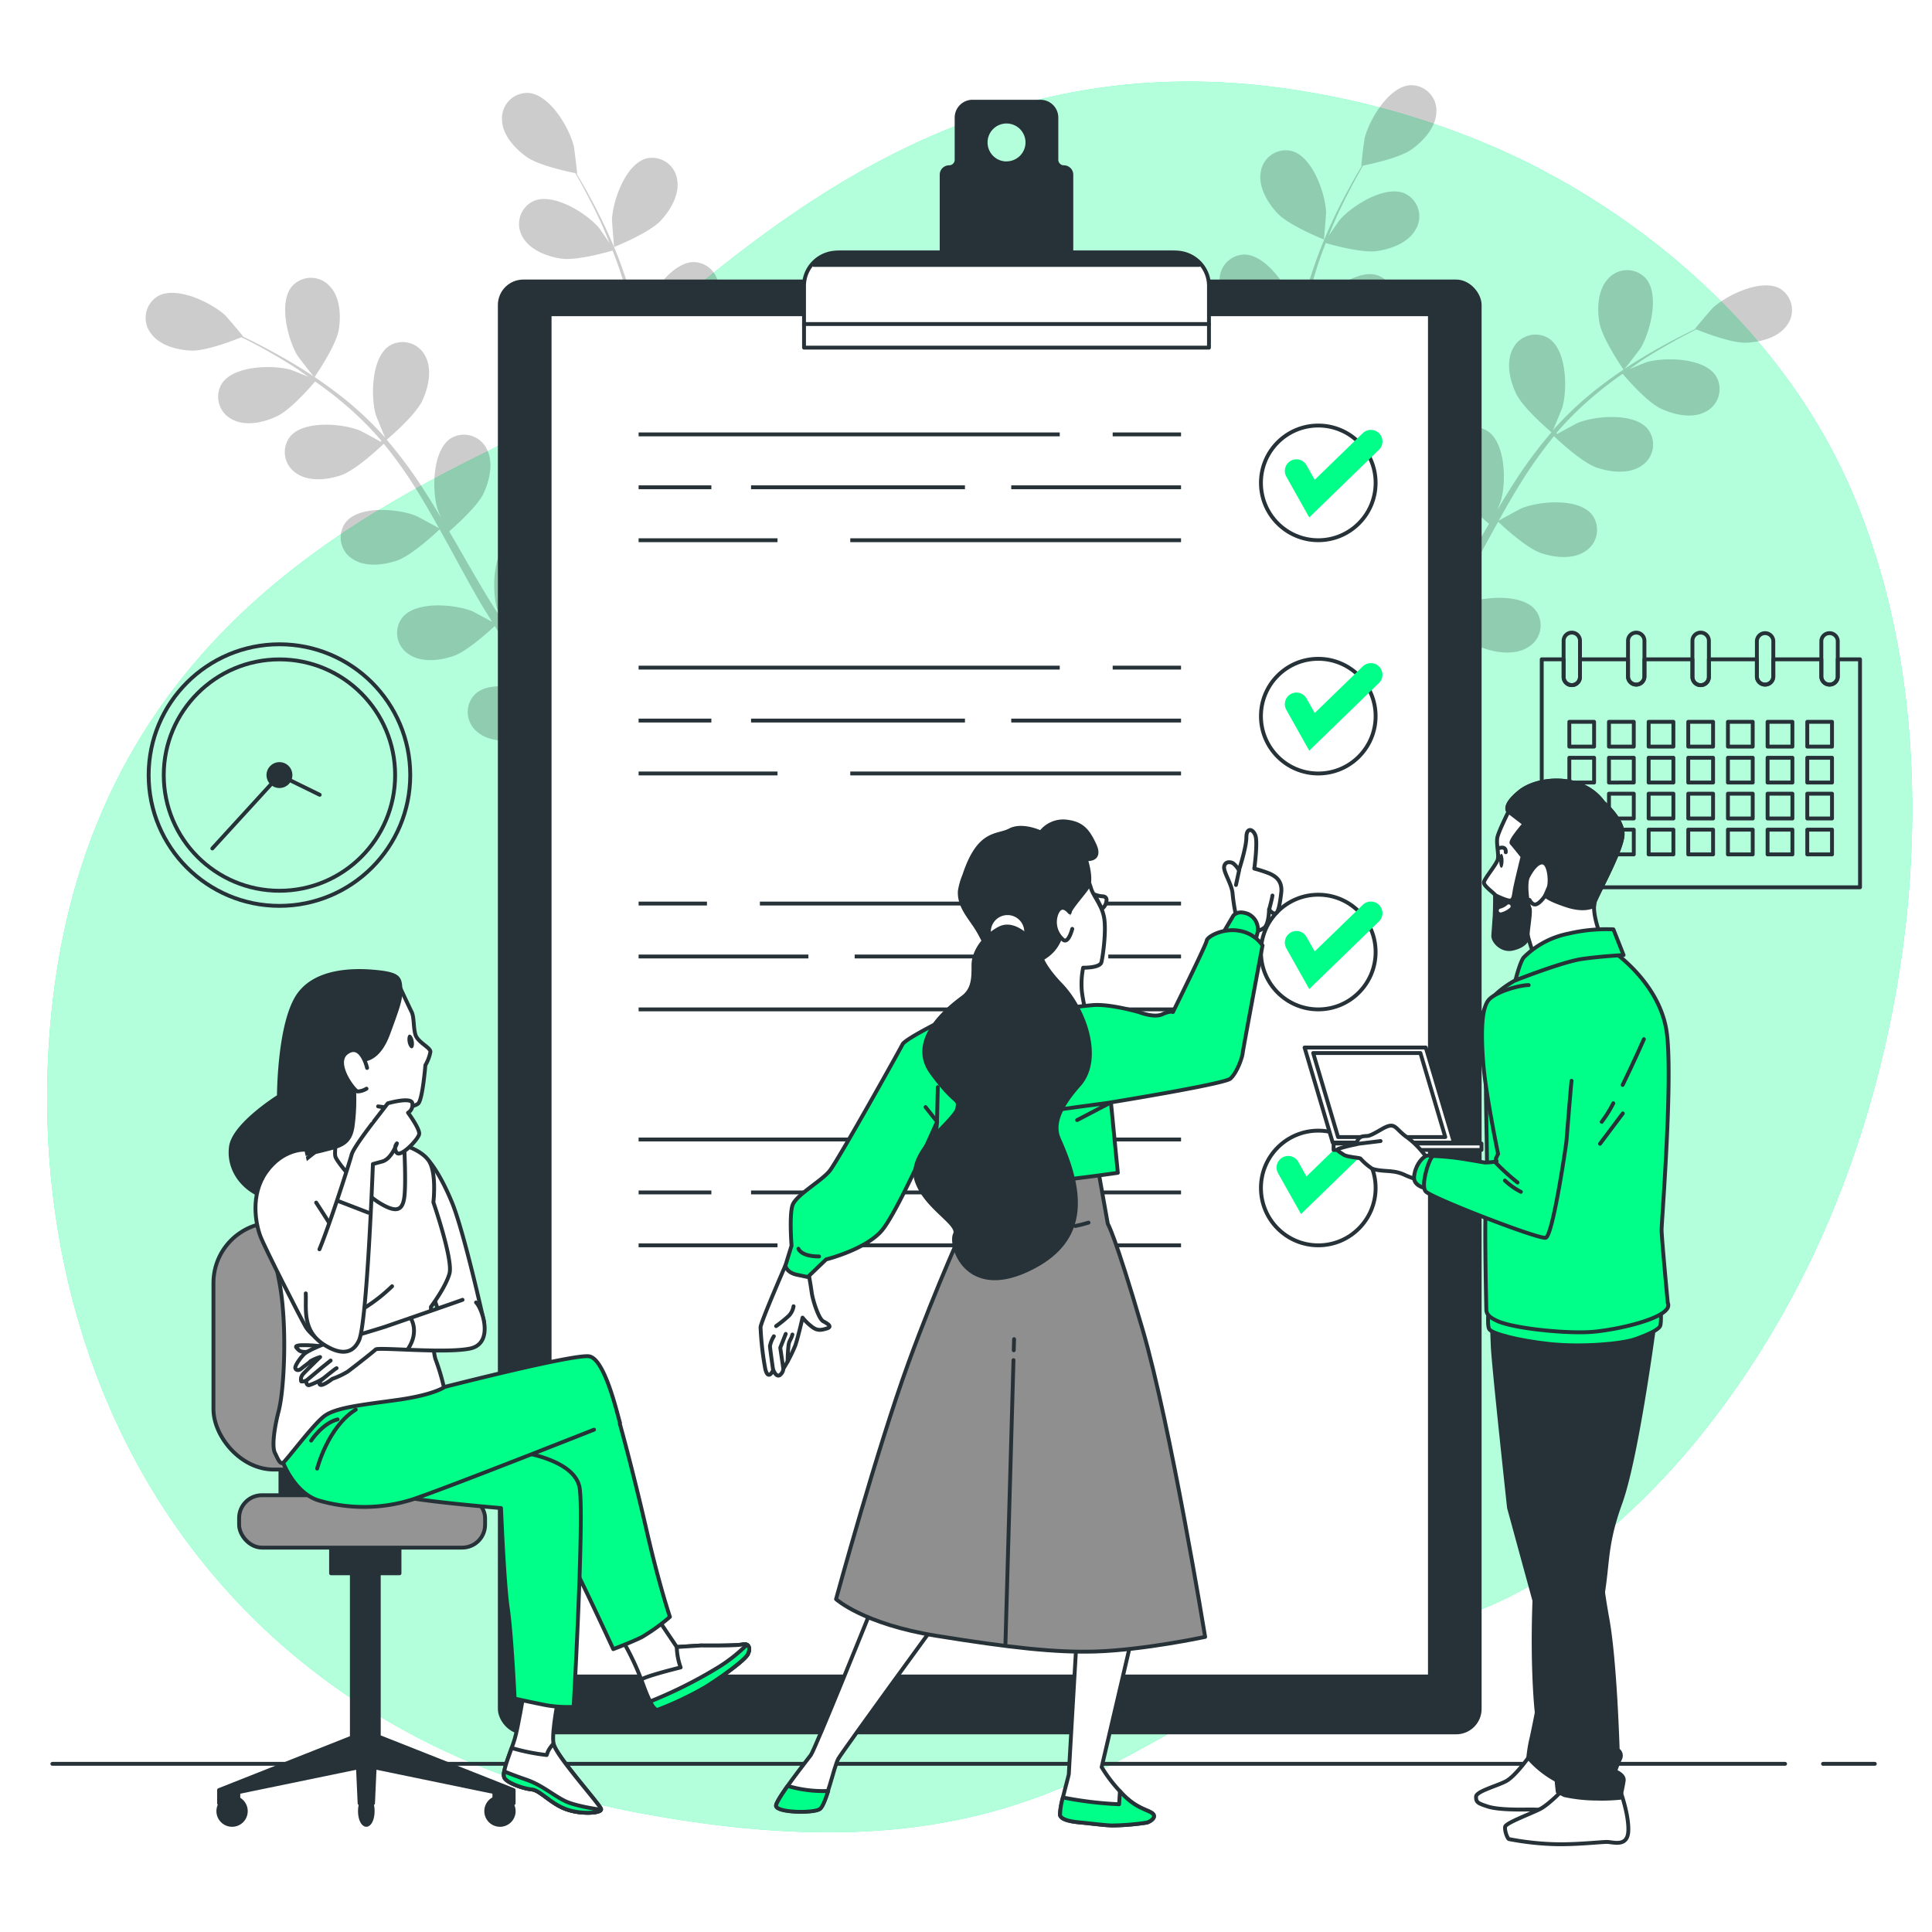 <svg class="animated" id="freepik_stories-team-checklist" xmlns="http://www.w3.org/2000/svg" viewBox="0 0 500 500" version="1.1" xmlns:xlink="http://www.w3.org/1999/xlink" xmlns:svgjs="http://svgjs.com/svgjs"><style>svg#freepik_stories-team-checklist:not(.animated) .animable {opacity: 0;}svg#freepik_stories-team-checklist.animated #freepik--Calendar--inject-21 {animation: 3s Infinite  linear heartbeat;animation-delay: 0s;}svg#freepik_stories-team-checklist.animated #freepik--Clock--inject-21 {animation: 1.5s Infinite  linear heartbeat;animation-delay: 0s;}svg#freepik_stories-team-checklist.animated #freepik--Clipboard--inject-21 {animation: 1.5s Infinite  linear floating;animation-delay: 0s;}            @keyframes heartbeat {                0% {                    transform: scale(1);                }                10% {                    transform: scale(1.1);                }                30% {                    transform: scale(1);                }                40% {                    transform: scale(1);                }                50% {                    transform: scale(1.1);                }                60% {                    transform: scale(1);                }                100% {                    transform: scale(1);                }            }                    @keyframes floating {                0% {                    opacity: 1;                    transform: translateY(0px);                }                50% {                    transform: translateY(-10px);                }                100% {                    opacity: 1;                    transform: translateY(0px);                }            }        </style><g id="freepik--background-simple--inject-21" class="animable" style="transform-origin: 253.547px 247.656px;"><path d="M467.39,328.68c-20.65,41.64-57.28,84.81-101.84,93.11-67.33,12.54-82.62,68.54-197.48,47.88A216,216,0,0,1,119.17,455,185,185,0,0,1,96.81,443.3c-63.52-39-90-109.64-83.7-179.07C21.33,172.91,84.87,137.31,125.79,117S225.05,4.42,338.13,23.76A209.37,209.37,0,0,1,388.4,38.81c36.73,16.44,72.26,46.71,90,86.4q2,4.47,3.74,9.1C504.86,194.56,495.54,271.91,467.39,328.68Z" style="fill: rgb(0, 255, 136); transform-origin: 253.547px 247.656px;" id="eltq3r7c04voh" class="animable"></path><g id="elds9yjbxgmqk"><path d="M467.39,328.68c-20.65,41.64-57.28,84.81-101.84,93.11-67.33,12.54-82.62,68.54-197.48,47.88A216,216,0,0,1,119.17,455,185,185,0,0,1,96.81,443.3c-63.52-39-90-109.64-83.7-179.07C21.33,172.91,84.87,137.31,125.79,117S225.05,4.42,338.13,23.76A209.37,209.37,0,0,1,388.4,38.81c36.73,16.44,72.26,46.71,90,86.4q2,4.47,3.74,9.1C504.86,194.56,495.54,271.91,467.39,328.68Z" style="fill: rgb(255, 255, 255); opacity: 0.7; transform-origin: 253.547px 247.656px;" class="animable"></path></g></g><g id="freepik--Floor--inject-21" class="animable" style="transform-origin: 249.375px 456.48px;"><line x1="471.8" y1="456.48" x2="485.2" y2="456.48" style="fill: none; stroke: rgb(38, 50, 56); stroke-linecap: round; stroke-linejoin: round; transform-origin: 478.5px 456.48px;" id="el105h6qdhrt2c" class="animable"></line><line x1="13.55" y1="456.48" x2="461.98" y2="456.48" style="fill: none; stroke: rgb(38, 50, 56); stroke-linecap: round; stroke-linejoin: round; transform-origin: 237.765px 456.48px;" id="el5n8occy7n29" class="animable"></line></g><g id="freepik--Plants--inject-21" class="animable" style="transform-origin: 250.73px 112.876px;"><g id="elb3v2yuu9wwo"><g style="opacity: 0.2; transform-origin: 389.436px 111.896px;" class="animable"><path d="M330.64,55.24c3,3.15,12,6.76,12,6.76s.57-6.67.55-7.09c-.21-4.94-3.53-14.36-8.86-15.82a6.55,6.55,0,0,0-8.06,5.49C325.62,48.43,328.1,52.55,330.64,55.24Z" id="elddgmm0oywdu" class="animable" style="transform-origin: 334.678px 50.45px;"></path><path d="M420.2,95.72c.06.08,4.16-5.25,4.38-5.61,2.54-4.24,5-13.92,1.33-18.09a6.55,6.55,0,0,0-9.75.14c-2.67,2.85-2.87,7.66-2.24,11.3C414.66,87.73,420.2,95.71,420.2,95.72Z" id="el2km9zieq96f" class="animable" style="transform-origin: 420.697px 82.817px;"></path><path d="M460.68,74.7c-4.84-2.7-13.81,1.67-17.43,5-.31.29-4.68,5.4-4.58,5.44l.1,0c-1.42.68-2.93,1.43-4.57,2.27-3,1.59-6.42,3.42-10,5.65a116.1,116.1,0,0,0-11.14,7.75A84.87,84.87,0,0,0,402,111.24l-.12.14c.66-1.48,2.38-5.68,2.47-6,1.34-4.75,1.12-14.73-3.49-17.79a6.54,6.54,0,0,0-9.36,2.7c-1.82,3.46-.75,8.15.82,11.49,1.76,3.77,8.64,9.62,9.19,10.09a114.43,114.43,0,0,0-9.24,12.4c-1.65,2.52-3.23,5.1-4.78,7.72.53-1.3,1-2.47,1-2.64,1.34-4.75,1.12-14.73-3.49-17.79a6.54,6.54,0,0,0-9.36,2.7c-1.82,3.46-.75,8.15.82,11.5s7.35,8.49,8.89,9.82c-.58,1-1.18,2-1.76,3-2.79,4.85-5.55,9.7-8.4,14.38-1,1.65-2.05,3.23-3.1,4.83.47-1.16.86-2.13.9-2.29,1.34-4.76,1.12-14.74-3.49-17.8a6.55,6.55,0,0,0-9.36,2.71c-1.82,3.46-.75,8.15.82,11.49s6.79,8,8.62,9.59c-1.12,1.59-2.24,3.2-3.4,4.69-.81,1-1.52,2-2.4,3l-2.5,2.89c-1.66,1.78-3.37,3.62-5,5.31-1.15,1.19-2.26,2.3-3.38,3.42,1-1.63,2.94-4.86,3.07-5.15a25.44,25.44,0,0,0,1.72-12.72,8.24,8.24,0,0,0,.48-1.37A6.55,6.55,0,0,0,353,153.3c-5.48-.78-12.28,6.52-14.45,11-.12.27-1.19,3.26-1.84,5.17.21-1.18.43-2.32.63-3.53.41-2.4.75-4.8,1.12-7.39.14-1.25.28-2.52.42-3.8s.18-2.62.28-3.94c.16-3.08.17-6.2.11-9.35,2.1.35,9.57,1.51,13.16.58s7.88-3.08,9.38-6.69a6.54,6.54,0,0,0-3.88-8.94C352.6,124.76,344.77,131,342,135c-.17.25-1.87,3.39-2.76,5.14-.05-1.9-.09-3.78-.2-5.7-.32-5.52-.82-11.09-1.29-16.66-.15-1.71-.27-3.41-.4-5.11.74.14,9.6,1.7,13.62.66,3.57-.92,7.87-3.08,9.38-6.69a6.56,6.56,0,0,0-3.88-8.94c-5.3-1.6-13.13,4.59-15.94,8.65-.22.31-2.65,4.83-3.21,6-.28-3.75-.53-7.49-.63-11.18a115.15,115.15,0,0,1,.5-15c.34.06,9.57,1.73,13.69.67,3.58-.92,7.88-3.08,9.38-6.69a6.54,6.54,0,0,0-3.88-8.94c-5.29-1.61-13.12,4.59-15.94,8.65-.18.27-2,3.71-2.88,5.37l-.3-.09a83.6,83.6,0,0,1,3.2-14.7c.79-2.65,1.7-5.14,2.64-7.54,1.68.49,9.42,2.63,13.23,2.08s8.17-2.2,10.06-5.61a6.56,6.56,0,0,0-2.87-9.32c-5.09-2.18-13.55,3.12-16.8,6.85-.17.2-1.74,2.46-2.86,4.12.44-1.08.88-2.2,1.32-3.22,1.64-3.85,3.39-7.27,5-10.29.91-1.71,1.76-3.23,2.57-4.65,1.91-.39,9.57-2,12.65-4.24s6.23-5.71,6.33-9.62a6.54,6.54,0,0,0-6.84-6.94c-5.52.41-10.59,9-11.75,13.81-.1.42-.93,7.09-.82,7.07l.11,0c-.81,1.35-1.66,2.81-2.56,4.42-1.64,3-3.47,6.38-5.21,10.21a118.71,118.71,0,0,0-5,12.61A86.46,86.46,0,0,0,336,85a1.09,1.09,0,0,1,0,.18c-.27-1.6-1.16-6-1.26-6.38-1.51-4.71-7.2-12.92-12.73-12.92a6.54,6.54,0,0,0-6.32,7.42c.39,3.89,3.87,7.21,7,9.13,3.56,2.17,12.52,3.26,13.23,3.34a115.22,115.22,0,0,0-.86,15.45c0,3,.12,6,.27,9.07-.28-1.38-.53-2.61-.58-2.77-1.51-4.71-7.2-12.91-12.73-12.92A6.54,6.54,0,0,0,315.7,102c.39,3.89,3.87,7.21,7,9.13s10.82,3,12.84,3.29c.07,1.16.13,2.33.2,3.49.35,5.58.72,11.15.92,16.63.08,1.93.07,3.83.08,5.73-.24-1.22-.46-2.24-.51-2.4-1.51-4.7-7.19-12.91-12.73-12.92a6.54,6.54,0,0,0-6.31,7.43c.38,3.89,3.87,7.21,7,9.13s10.08,2.92,12.48,3.24c-.06,1.95-.11,3.9-.24,5.79-.13,1.28-.16,2.53-.35,3.82s-.34,2.53-.5,3.79c-.41,2.39-.81,4.87-1.26,7.2-.31,1.62-.63,3.16-.94,4.72-.05-1.93-.23-5.68-.28-6-.78-4.88-5.15-13.85-10.62-14.69a6.55,6.55,0,0,0-7.37,6.38c-.2,3.9,2.73,7.71,5.56,10.09,3.11,2.61,11.45,5,12.49,5.28-.53,2.57-1.07,5.06-1.62,7.4-1.87,8.05-3.73,14.7-5.11,19.35l3.45,1.47.09-.31c1.29-4.75,3-11.55,4.77-19.8.55-2.6,1.09-5.4,1.62-8.27a72.4,72.4,0,0,0,8.35-.31c1.41,3.93,6.68,10.08,7.36,10.87-1.86,1.84-3.69,3.62-5.44,5.28-6,5.68-11.22,10.19-14.93,13.32l3.78,1.61c3.56-3.16,8.2-7.4,13.43-12.58,1.9-1.87,3.89-3.9,5.91-6,.88.61,8,5.54,12,6.27,3.63.67,8.44.5,11.32-2.14a6.55,6.55,0,0,0,.22-9.75c-4.13-3.67-13.84-1.33-18.1,1.18-.25.14-2.79,2-4.38,3.29.82-.87,1.63-1.7,2.47-2.6,1.66-1.77,3.27-3.59,5-5.54l2.44-2.94c.84-1,1.6-2.09,2.41-3.14,1.83-2.48,3.57-5.08,5.26-7.73,1.55,1.45,7.15,6.54,10.65,7.75s8.27,1.77,11.52-.41a6.55,6.55,0,0,0,1.69-9.6c-3.53-4.26-13.47-3.41-18.06-1.58-.29.11-3.44,1.8-5.14,2.76,1-1.6,2-3.2,3-4.86,2.78-4.78,5.44-9.71,8.12-14.61q1.23-2.25,2.48-4.48c.55.52,7.07,6.71,11,8.07,3.48,1.2,8.26,1.77,11.51-.41a6.55,6.55,0,0,0,1.7-9.6c-3.54-4.26-13.48-3.41-18.07-1.58-.35.14-4.87,2.57-6,3.25,1.83-3.29,3.68-6.54,5.64-9.68a116.36,116.36,0,0,1,8.67-12.2c.25.25,7,6.74,11.05,8.13,3.49,1.2,8.27,1.77,11.51-.41a6.55,6.55,0,0,0,1.7-9.6c-3.53-4.26-13.48-3.41-18.07-1.58-.3.12-3.75,2-5.37,2.89l-.2-.25a84.88,84.88,0,0,1,10.78-10.49c2.13-1.77,4.26-3.35,6.36-4.83,1.14,1.33,6.41,7.39,9.89,9s8,2.67,11.49.86a6.55,6.55,0,0,0,2.74-9.35c-3-4.63-13-4.88-17.78-3.56-.26.07-2.82,1.1-4.66,1.86,1-.65,1.94-1.35,2.87-2,3.5-2.3,6.84-4.19,9.81-5.84,1.7-.92,3.26-1.73,4.72-2.46,1.8.73,9.1,3.58,12.88,3.44s8.35-1.33,10.59-4.53A6.54,6.54,0,0,0,460.68,74.7Z" id="el3k2go0de0hs" class="animable" style="transform-origin: 389.436px 111.896px;"></path></g></g><g id="elq3tuiips0tr"><g style="opacity: 0.2; transform-origin: 112.095px 113.872px;" class="animable"><path d="M170.93,57.17c-3,3.16-12,6.76-12,6.77s-.57-6.67-.55-7.1c.21-4.94,3.53-14.35,8.87-15.82a6.55,6.55,0,0,1,8,5.49C175.94,50.36,173.46,54.49,170.93,57.17Z" id="elgj8hfttesgg" class="animable" style="transform-origin: 166.873px 52.392px;"></path><path d="M81.36,97.65c0,.09-4.15-5.24-4.37-5.61C74.44,87.8,72,78.12,75.66,74a6.55,6.55,0,0,1,9.74.14c2.67,2.86,2.88,7.66,2.25,11.3C86.91,89.66,81.37,97.65,81.36,97.65Z" id="elpwi7reetdfe" class="animable" style="transform-origin: 80.873px 84.775px;"></path><path d="M40.89,76.63c4.83-2.7,13.8,1.67,17.42,5,.31.29,4.68,5.4,4.59,5.44l-.11,0c1.42.67,2.94,1.42,4.58,2.27,3,1.59,6.41,3.41,10,5.64a119.32,119.32,0,0,1,11.15,7.75A86.87,86.87,0,0,1,99.6,113.17l.11.15c-.66-1.48-2.37-5.69-2.47-6-1.33-4.76-1.12-14.74,3.49-17.8a6.55,6.55,0,0,1,9.37,2.71c1.82,3.45.75,8.15-.82,11.49-1.77,3.77-8.65,9.62-9.2,10.08a116,116,0,0,1,9.25,12.41c1.64,2.51,3.22,5.1,4.78,7.71-.54-1.3-1-2.46-1-2.63-1.33-4.76-1.12-14.74,3.49-17.8a6.55,6.55,0,0,1,9.37,2.71c1.82,3.46.75,8.15-.82,11.49s-7.36,8.5-8.9,9.83c.59,1,1.18,2,1.76,3,2.79,4.85,5.55,9.7,8.4,14.37,1,1.65,2.06,3.24,3.1,4.83-.47-1.15-.85-2.13-.9-2.28-1.33-4.76-1.12-14.74,3.49-17.8a6.55,6.55,0,0,1,9.37,2.71c1.82,3.45.75,8.15-.82,11.49s-6.8,8-8.62,9.58c1.12,1.6,2.24,3.2,3.39,4.7.82,1,1.53,2,2.4,3l2.51,2.88c1.66,1.78,3.36,3.62,5,5.32,1.15,1.18,2.27,2.29,3.39,3.41-1-1.63-2.95-4.86-3.08-5.15a25.32,25.32,0,0,1-1.71-12.72,8.17,8.17,0,0,1-.49-1.36,6.55,6.55,0,0,1,5.19-8.25c5.48-.79,12.28,6.52,14.45,11,.13.26,1.2,3.26,1.84,5.16-.21-1.18-.42-2.31-.62-3.53-.41-2.39-.75-4.8-1.13-7.38-.13-1.26-.27-2.52-.41-3.8s-.18-2.63-.28-4c-.16-3.08-.17-6.2-.12-9.35-2.1.36-9.57,1.51-13.16.59s-7.87-3.09-9.38-6.69a6.56,6.56,0,0,1,3.88-8.95c5.3-1.6,13.13,4.59,15.94,8.65.18.26,1.87,3.4,2.77,5.14.05-1.89.08-3.78.2-5.69.32-5.52.81-11.1,1.29-16.67.14-1.7.26-3.4.4-5.11-.75.14-9.6,1.7-13.62.67-3.58-.92-7.88-3.09-9.38-6.69a6.54,6.54,0,0,1,3.88-8.94c5.29-1.61,13.12,4.58,15.94,8.64.21.31,2.64,4.83,3.2,6,.29-3.74.54-7.48.64-11.18a115.15,115.15,0,0,0-.5-14.95c-.35.06-9.58,1.74-13.7.68-3.57-.92-7.87-3.09-9.38-6.69a6.56,6.56,0,0,1,3.88-9c5.3-1.6,13.13,4.59,15.94,8.65.19.27,2,3.72,2.89,5.37l.3-.09a84.71,84.71,0,0,0-3.21-14.7c-.79-2.65-1.7-5.14-2.63-7.54-1.69.49-9.43,2.63-13.24,2.09-3.65-.52-8.16-2.2-10.06-5.62a6.55,6.55,0,0,1,2.88-9.31c5.09-2.18,13.55,3.11,16.79,6.84.18.2,1.74,2.46,2.86,4.12-.44-1.07-.87-2.19-1.31-3.22-1.65-3.84-3.4-7.27-5-10.28-.9-1.71-1.76-3.24-2.57-4.66-1.91-.39-9.57-2-12.64-4.23S130,34.92,129.92,31a6.56,6.56,0,0,1,6.84-6.95c5.52.41,10.59,9,11.75,13.82.1.41.93,7.09.83,7.07l-.12,0c.81,1.35,1.67,2.81,2.57,4.42,1.64,3,3.46,6.39,5.2,10.21a114,114,0,0,1,5,12.62,84.73,84.73,0,0,1,3.56,14.76c0,.06,0,.12,0,.18.26-1.6,1.15-6.05,1.26-6.38C168.36,76,174,67.83,179.58,67.82a6.56,6.56,0,0,1,6.32,7.43c-.39,3.88-3.88,7.21-7,9.13-3.55,2.16-12.51,3.25-13.23,3.33a115.21,115.21,0,0,1,.87,15.45c0,3-.13,6-.27,9.07.27-1.37.53-2.6.58-2.77,1.51-4.71,7.19-12.91,12.73-12.92a6.56,6.56,0,0,1,6.32,7.43c-.39,3.88-3.88,7.21-7,9.13s-10.82,3-12.84,3.29c-.07,1.16-.12,2.32-.2,3.49-.35,5.58-.72,11.15-.92,16.62-.07,1.93-.07,3.83-.08,5.74.25-1.22.46-2.25.51-2.4,1.51-4.71,7.2-12.92,12.73-12.92a6.54,6.54,0,0,1,6.32,7.42c-.39,3.89-3.87,7.21-7,9.13s-10.08,2.92-12.48,3.24c0,1.95.1,3.9.24,5.79.12,1.29.15,2.53.35,3.82s.33,2.54.5,3.79c.4,2.4.8,4.87,1.26,7.2.3,1.63.62,3.17.94,4.72,0-1.92.22-5.68.27-6,.78-4.88,5.16-13.85,10.63-14.7a6.54,6.54,0,0,1,7.36,6.38c.21,3.9-2.73,7.71-5.55,10.09-3.11,2.62-11.46,5-12.5,5.28.53,2.57,1.08,5.06,1.63,7.4,1.87,8.06,3.73,14.7,5.11,19.36l-3.46,1.47c0-.11,0-.21-.08-.32-1.29-4.74-3.05-11.55-4.78-19.8-.55-2.6-1.09-5.4-1.61-8.27a70.2,70.2,0,0,1-8.36-.31c-1.4,3.93-6.67,10.08-7.36,10.87,1.86,1.85,3.69,3.63,5.44,5.28,6,5.68,11.22,10.2,14.94,13.32L166,203.7c-3.55-3.15-8.19-7.4-13.43-12.57-1.89-1.87-3.89-3.91-5.91-6-.87.6-8,5.54-12,6.27-3.64.66-8.45.49-11.32-2.15a6.54,6.54,0,0,1-.23-9.74c4.14-3.68,13.84-1.34,18.1,1.17.25.15,2.8,2.06,4.38,3.29-.82-.87-1.63-1.7-2.46-2.6-1.67-1.77-3.28-3.59-5-5.54l-2.44-2.94c-.84-1-1.6-2.09-2.41-3.14-1.83-2.47-3.56-5.07-5.25-7.73-1.56,1.46-7.15,6.54-10.66,7.75s-8.27,1.77-11.51-.41a6.54,6.54,0,0,1-1.7-9.59c3.53-4.27,13.48-3.42,18.07-1.59.28.12,3.43,1.81,5.14,2.77-1-1.61-2-3.21-3-4.86-2.77-4.78-5.44-9.71-8.11-14.61-.82-1.51-1.66-3-2.49-4.49-.54.53-7.07,6.71-11,8.07-3.49,1.21-8.27,1.77-11.52-.4a6.55,6.55,0,0,1-1.69-9.6c3.53-4.27,13.48-3.42,18.06-1.58.35.13,4.87,2.57,6,3.24-1.83-3.28-3.68-6.54-5.64-9.67a112.83,112.83,0,0,0-8.66-12.2c-.26.24-7,6.73-11,8.12-3.49,1.2-8.27,1.77-11.52-.41A6.54,6.54,0,0,1,75.07,113c3.53-4.27,13.47-3.42,18.06-1.59.3.12,3.75,2,5.37,2.89l.2-.24a84.32,84.32,0,0,0-10.78-10.5c-2.12-1.77-4.25-3.34-6.36-4.83-1.14,1.34-6.41,7.39-9.89,9-3.33,1.59-8,2.67-11.48.87a6.55,6.55,0,0,1-2.75-9.36c3.05-4.62,13-4.87,17.79-3.55.26.07,2.81,1.09,4.66,1.86-1-.66-1.94-1.35-2.87-2-3.5-2.3-6.84-4.19-9.82-5.85C65.5,88.82,64,88,62.48,87.28c-1.8.73-9.1,3.58-12.88,3.45S41.25,89.4,39,86.2A6.56,6.56,0,0,1,40.89,76.63Z" id="elheuhf79i6z" class="animable" style="transform-origin: 112.095px 113.872px;"></path></g></g></g><g id="freepik--Calendar--inject-21" class="animable animator-active" style="transform-origin: 440.185px 196.675px;"><path d="M475.61,170.63v4.56a2.13,2.13,0,0,1-4.25,0v-4.56H458.93v4.56a2.13,2.13,0,0,1-4.25,0v-4.56H442.26v4.56a2.13,2.13,0,0,1-4.26,0v-4.56H425.58v4.56a2.13,2.13,0,0,1-4.25,0v-4.56H408.9v4.56a2.12,2.12,0,0,1-2.12,2.12,2.12,2.12,0,0,1-2.12-2.12v-4.56H399v59h82.37v-59Zm-63.06,50.49h-6.41v-6.41h6.41Zm0-9.3h-6.41v-6.41h6.41Zm0-9.3h-6.41v-6.41h6.41Zm0-9.3h-6.41v-6.41h6.41Zm10.27,27.9H416.4v-6.41h6.42Zm0-9.3H416.4v-6.41h6.42Zm0-9.3H416.4v-6.41h6.42Zm0-9.3H416.4v-6.41h6.42Zm10.25,27.9h-6.4v-6.41h6.4Zm0-9.3h-6.4v-6.41h6.4Zm0-9.3h-6.4v-6.41h6.4Zm0-9.3h-6.4v-6.41h6.4Zm10.27,27.9h-6.42v-6.41h6.42Zm0-9.3h-6.42v-6.41h6.42Zm0-9.3h-6.42v-6.41h6.42Zm0-9.3h-6.42v-6.41h6.42Zm10.26,27.9h-6.41v-6.41h6.41Zm0-9.3h-6.41v-6.41h6.41Zm0-9.3h-6.41v-6.41h6.41Zm0-9.3h-6.41v-6.41h6.41Zm10.27,27.9h-6.42v-6.41h6.42Zm0-9.3h-6.42v-6.41h6.42Zm0-9.3h-6.42v-6.41h6.42Zm0-9.3h-6.42v-6.41h6.42Zm10.25,27.9h-6.4v-6.41h6.4Zm0-9.3h-6.4v-6.41h6.4Zm0-9.3h-6.4v-6.41h6.4Zm0-9.3h-6.4v-6.41h6.4Z" style="fill: none; stroke: rgb(38, 50, 56); stroke-linecap: round; stroke-linejoin: round; transform-origin: 440.185px 200.13px;" id="elygijqm21amj" class="animable"></path><path d="M475.61,165.84v9.35a2.13,2.13,0,0,1-4.25,0v-9.35a2.13,2.13,0,0,1,4.25,0Z" style="fill: none; stroke: rgb(38, 50, 56); stroke-linecap: round; stroke-linejoin: round; transform-origin: 473.485px 170.515px;" id="elr495a1ya9d" class="animable"></path><path d="M458.93,165.84v9.35a2.13,2.13,0,0,1-4.25,0v-9.35a2.13,2.13,0,0,1,4.25,0Z" style="fill: none; stroke: rgb(38, 50, 56); stroke-linecap: round; stroke-linejoin: round; transform-origin: 456.805px 170.515px;" id="el9ten9t01u0c" class="animable"></path><path d="M442.26,165.84v9.35a2.13,2.13,0,0,1-4.26,0v-9.35a2.12,2.12,0,0,1,2.13-2.12,2.07,2.07,0,0,1,1.5.62A2.1,2.1,0,0,1,442.26,165.84Z" style="fill: none; stroke: rgb(38, 50, 56); stroke-linecap: round; stroke-linejoin: round; transform-origin: 440.13px 170.52px;" id="elgnbu1nop4t8" class="animable"></path><path d="M425.58,165.84v9.35a2.13,2.13,0,0,1-4.25,0v-9.35a2.12,2.12,0,0,1,2.13-2.12,2.12,2.12,0,0,1,2.12,2.12Z" style="fill: none; stroke: rgb(38, 50, 56); stroke-linecap: round; stroke-linejoin: round; transform-origin: 423.455px 170.447px;" id="elqeogxwzswcr" class="animable"></path><path d="M408.9,165.84v9.35a2.12,2.12,0,0,1-2.12,2.12,2.12,2.12,0,0,1-2.12-2.12v-9.35a2.12,2.12,0,0,1,2.12-2.12A2.12,2.12,0,0,1,408.9,165.84Z" style="fill: none; stroke: rgb(38, 50, 56); stroke-linecap: round; stroke-linejoin: round; transform-origin: 406.78px 170.515px;" id="el3p2cvh1tvpp" class="animable"></path></g><g id="freepik--Clock--inject-21" class="animable" style="transform-origin: 72.32px 200.59px;"><circle cx="72.32" cy="200.59" r="33.85" style="fill: none; stroke: rgb(38, 50, 56); stroke-linecap: round; stroke-linejoin: round; transform-origin: 72.32px 200.59px;" id="elzond2vnal6q" class="animable"></circle><g id="elj11v8h59id8"><circle cx="72.32" cy="200.59" r="29.94" style="fill: none; stroke: rgb(38, 50, 56); stroke-linecap: round; stroke-linejoin: round; transform-origin: 72.32px 200.59px; transform: rotate(-13.14deg);" class="animable"></circle></g><circle cx="72.32" cy="200.59" r="2.86" style="fill: rgb(38, 50, 56); stroke: rgb(38, 50, 56); stroke-linecap: round; stroke-linejoin: round; transform-origin: 72.32px 200.59px;" id="eljxrbk84bti" class="animable"></circle><polyline points="82.74 205.69 72.32 200.59 54.95 219.58" style="fill: none; stroke: rgb(38, 50, 56); stroke-linecap: round; stroke-linejoin: round; transform-origin: 68.845px 210.085px;" id="elbej8revpbkr" class="animable"></polyline></g><g id="freepik--Clipboard--inject-21" class="animable" style="transform-origin: 256.145px 237.33px;"><rect x="129.35" y="72.85" width="253.59" height="375.49" rx="6.08" style="fill: rgb(38, 50, 56); stroke: rgb(38, 50, 56); stroke-linecap: round; stroke-linejoin: round; transform-origin: 256.145px 260.595px;" id="el40ltbozhwtj" class="animable"></rect><rect x="142.24" y="81.32" width="227.82" height="352.55" style="fill: rgb(255, 255, 255); stroke: rgb(38, 50, 56); stroke-linecap: round; stroke-linejoin: round; transform-origin: 256.15px 257.595px;" id="elalr58525fo9" class="animable"></rect><line x1="287.96" y1="172.78" x2="305.65" y2="172.78" style="fill: none; stroke: rgb(38, 50, 56); stroke-miterlimit: 10; transform-origin: 296.805px 172.78px;" id="elptoq4hvxhd" class="animable"></line><line x1="165.27" y1="172.78" x2="274.26" y2="172.78" style="fill: none; stroke: rgb(38, 50, 56); stroke-miterlimit: 10; transform-origin: 219.765px 172.78px;" id="el7t4eolsdc7e" class="animable"></line><line x1="261.71" y1="186.48" x2="305.65" y2="186.48" style="fill: none; stroke: rgb(38, 50, 56); stroke-miterlimit: 10; transform-origin: 283.68px 186.48px;" id="eldllafawe5yh" class="animable"></line><line x1="194.37" y1="186.48" x2="249.73" y2="186.48" style="fill: none; stroke: rgb(38, 50, 56); stroke-miterlimit: 10; transform-origin: 222.05px 186.48px;" id="el3fnu80g9w6x" class="animable"></line><line x1="165.27" y1="186.48" x2="184.1" y2="186.48" style="fill: none; stroke: rgb(38, 50, 56); stroke-miterlimit: 10; transform-origin: 174.685px 186.48px;" id="elbv8tr1rd1qf" class="animable"></line><line x1="220.05" y1="200.17" x2="305.65" y2="200.17" style="fill: none; stroke: rgb(38, 50, 56); stroke-miterlimit: 10; transform-origin: 262.85px 200.17px;" id="elp3m8fx9zj3j" class="animable"></line><line x1="165.27" y1="200.17" x2="201.22" y2="200.17" style="fill: none; stroke: rgb(38, 50, 56); stroke-miterlimit: 10; transform-origin: 183.245px 200.17px;" id="eloree1us7l58" class="animable"></line><g id="elxrsdqp8ph7o"><circle cx="341.17" cy="185.34" r="14.84" style="fill: none; stroke: rgb(38, 50, 56); stroke-miterlimit: 10; transform-origin: 341.17px 185.34px; transform: rotate(-13.37deg);" class="animable"></circle></g><line x1="182.96" y1="233.84" x2="165.27" y2="233.84" style="fill: none; stroke: rgb(38, 50, 56); stroke-miterlimit: 10; transform-origin: 174.115px 233.84px;" id="el9zgq8u095rv" class="animable"></line><line x1="305.65" y1="233.84" x2="196.66" y2="233.84" style="fill: none; stroke: rgb(38, 50, 56); stroke-miterlimit: 10; transform-origin: 251.155px 233.84px;" id="elxdv6o7mih1h" class="animable"></line><line x1="209.21" y1="247.54" x2="165.27" y2="247.54" style="fill: none; stroke: rgb(38, 50, 56); stroke-miterlimit: 10; transform-origin: 187.24px 247.54px;" id="eldam1zqzjvp4" class="animable"></line><line x1="276.55" y1="247.54" x2="221.19" y2="247.54" style="fill: none; stroke: rgb(38, 50, 56); stroke-miterlimit: 10; transform-origin: 248.87px 247.54px;" id="eltg9y42eiyp" class="animable"></line><line x1="305.65" y1="247.54" x2="286.82" y2="247.54" style="fill: none; stroke: rgb(38, 50, 56); stroke-miterlimit: 10; transform-origin: 296.235px 247.54px;" id="eljjl6uxvlqqp" class="animable"></line><line x1="250.87" y1="261.23" x2="165.27" y2="261.23" style="fill: none; stroke: rgb(38, 50, 56); stroke-miterlimit: 10; transform-origin: 208.07px 261.23px;" id="elh2wxgrcj9l4" class="animable"></line><line x1="305.65" y1="261.23" x2="269.7" y2="261.23" style="fill: none; stroke: rgb(38, 50, 56); stroke-miterlimit: 10; transform-origin: 287.675px 261.23px;" id="el6y9gyvq4uc6" class="animable"></line><g id="el150o18ixowx"><circle cx="341.17" cy="246.39" r="14.84" style="fill: none; stroke: rgb(38, 50, 56); stroke-miterlimit: 10; transform-origin: 341.17px 246.39px; transform: rotate(-13.37deg);" class="animable"></circle></g><line x1="287.96" y1="294.9" x2="305.65" y2="294.9" style="fill: none; stroke: rgb(38, 50, 56); stroke-miterlimit: 10; transform-origin: 296.805px 294.9px;" id="ellolrgw8tbq" class="animable"></line><line x1="165.27" y1="294.9" x2="274.26" y2="294.9" style="fill: none; stroke: rgb(38, 50, 56); stroke-miterlimit: 10; transform-origin: 219.765px 294.9px;" id="elmzblyj7ilpb" class="animable"></line><line x1="261.71" y1="308.6" x2="305.65" y2="308.6" style="fill: none; stroke: rgb(38, 50, 56); stroke-miterlimit: 10; transform-origin: 283.68px 308.6px;" id="elyp2zs6fh88a" class="animable"></line><line x1="194.37" y1="308.6" x2="249.73" y2="308.6" style="fill: none; stroke: rgb(38, 50, 56); stroke-miterlimit: 10; transform-origin: 222.05px 308.6px;" id="ell0k9fu2ybyo" class="animable"></line><line x1="165.27" y1="308.6" x2="184.1" y2="308.6" style="fill: none; stroke: rgb(38, 50, 56); stroke-miterlimit: 10; transform-origin: 174.685px 308.6px;" id="el6rzlplqf6v" class="animable"></line><line x1="220.05" y1="322.29" x2="305.65" y2="322.29" style="fill: none; stroke: rgb(38, 50, 56); stroke-miterlimit: 10; transform-origin: 262.85px 322.29px;" id="elsrvjnhlr2ko" class="animable"></line><line x1="165.27" y1="322.29" x2="201.22" y2="322.29" style="fill: none; stroke: rgb(38, 50, 56); stroke-miterlimit: 10; transform-origin: 183.245px 322.29px;" id="elmx3sr50oeze" class="animable"></line><g id="el6of6ok7jxmp"><circle cx="341.17" cy="307.45" r="14.84" style="fill: none; stroke: rgb(38, 50, 56); stroke-miterlimit: 10; transform-origin: 341.17px 307.45px; transform: rotate(-45deg);" class="animable"></circle></g><path d="M275.33,43.28a1.94,1.94,0,0,1-1.94-1.94V30.44a4.12,4.12,0,0,0-4.12-4.12H251.7a4.12,4.12,0,0,0-4.13,4.12v10.9a1.93,1.93,0,0,1-1.93,1.94h0a1.93,1.93,0,0,0-1.94,1.93V74.74h33.56V45.21A1.93,1.93,0,0,0,275.33,43.28Zm-14.85-1a5.41,5.41,0,1,1,5.42-5.41A5.41,5.41,0,0,1,260.48,42.26Z" style="fill: rgb(38, 50, 56); stroke: rgb(38, 50, 56); stroke-linecap: round; stroke-linejoin: round; transform-origin: 260.48px 50.53px;" id="elle0lddx45lm" class="animable"></path><path d="M216.73,65.35h87.51A8.65,8.65,0,0,1,312.88,74v9.95a0,0,0,0,1,0,0H208.08a0,0,0,0,1,0,0V74A8.65,8.65,0,0,1,216.73,65.35Z" style="fill: rgb(255, 255, 255); stroke: rgb(38, 50, 56); stroke-linecap: round; stroke-linejoin: round; transform-origin: 260.48px 74.65px;" id="elr65zi7lpuqh" class="animable"></path><path d="M210.68,68.57h99.61A9.85,9.85,0,0,0,303,65.35H218A9.83,9.83,0,0,0,210.68,68.57Z" style="fill: rgb(38, 50, 56); stroke: rgb(38, 50, 56); stroke-linecap: round; stroke-linejoin: round; transform-origin: 260.485px 66.96px;" id="elrrn54mi8bo" class="animable"></path><rect x="208.08" y="83.86" width="104.8" height="6.11" style="fill: rgb(255, 255, 255); stroke: rgb(38, 50, 56); stroke-linecap: round; stroke-linejoin: round; transform-origin: 260.48px 86.915px;" id="elcielfxxuyxf" class="animable"></rect><polyline points="335.51 243.94 339.54 251.1 354.78 236.32" style="fill: none; stroke: rgb(0, 255, 136); stroke-linecap: round; stroke-miterlimit: 10; stroke-width: 6px; transform-origin: 345.145px 243.71px;" id="elx1cztdhy8" class="animable"></polyline><polyline points="335.51 182.23 339.54 189.4 354.78 174.61" style="fill: none; stroke: rgb(0, 255, 136); stroke-linecap: round; stroke-miterlimit: 10; stroke-width: 6px; transform-origin: 345.145px 182.005px;" id="elhll0aeh1ugv" class="animable"></polyline><line x1="287.96" y1="112.42" x2="305.65" y2="112.42" style="fill: none; stroke: rgb(38, 50, 56); stroke-miterlimit: 10; transform-origin: 296.805px 112.42px;" id="elsc2c4qvlha" class="animable"></line><line x1="165.27" y1="112.42" x2="274.26" y2="112.42" style="fill: none; stroke: rgb(38, 50, 56); stroke-miterlimit: 10; transform-origin: 219.765px 112.42px;" id="elb3d15kfusz4" class="animable"></line><line x1="261.71" y1="126.11" x2="305.65" y2="126.11" style="fill: none; stroke: rgb(38, 50, 56); stroke-miterlimit: 10; transform-origin: 283.68px 126.11px;" id="elcvcxvlfzm4m" class="animable"></line><line x1="194.37" y1="126.11" x2="249.73" y2="126.11" style="fill: none; stroke: rgb(38, 50, 56); stroke-miterlimit: 10; transform-origin: 222.05px 126.11px;" id="ele24s4davf0k" class="animable"></line><line x1="165.27" y1="126.11" x2="184.1" y2="126.11" style="fill: none; stroke: rgb(38, 50, 56); stroke-miterlimit: 10; transform-origin: 174.685px 126.11px;" id="elbu8hxc18n3g" class="animable"></line><line x1="220.05" y1="139.81" x2="305.65" y2="139.81" style="fill: none; stroke: rgb(38, 50, 56); stroke-miterlimit: 10; transform-origin: 262.85px 139.81px;" id="eleilj5r0zym" class="animable"></line><line x1="165.27" y1="139.81" x2="201.22" y2="139.81" style="fill: none; stroke: rgb(38, 50, 56); stroke-miterlimit: 10; transform-origin: 183.245px 139.81px;" id="el1xy6anlhj0j" class="animable"></line><g id="ellkda8bdpvrd"><circle cx="341.17" cy="124.97" r="14.84" style="fill: none; stroke: rgb(38, 50, 56); stroke-miterlimit: 10; transform-origin: 341.17px 124.97px; transform: rotate(-45deg);" class="animable"></circle></g><polyline points="335.51 121.87 339.54 129.04 354.78 114.25" style="fill: none; stroke: rgb(0, 255, 136); stroke-linecap: round; stroke-miterlimit: 10; stroke-width: 6px; transform-origin: 345.145px 121.645px;" id="el6lj2ckrlwzr" class="animable"></polyline><polyline points="333.38 302.16 337.41 309.33 352.64 294.54" style="fill: none; stroke: rgb(0, 255, 136); stroke-linecap: round; stroke-miterlimit: 10; stroke-width: 6px; transform-origin: 343.01px 301.935px;" id="eliwgxp9owud8" class="animable"></polyline></g><g id="freepik--character-3--inject-21" class="animable" style="transform-origin: 384.732px 339.646px;"><path d="M414.91,207.67s5.41,4.58,5,8.6-5.82,13.86-7.06,16.77,1.66,9.84,1.66,9.84l-18,6.1a7.74,7.74,0,0,0,0-3.19c-.41-1-1.11-3.61-1.11-3.61l-3.6,1.25c-.83.28-3.74-1.11-3.88-2.35s-.14-2.08-.28-3.89a34.67,34.67,0,0,0-.69-5.54c-.28-.55-3.05-2.36-2.91-3.33s3.32-4.71,3.6-5.95-.41-4-.14-5.55,2.91-6.79,2.91-6.79-1.66-1.39,2.91-5.13S409.37,200.05,414.91,207.67Z" style="fill: rgb(255, 255, 255); stroke: rgb(38, 50, 56); stroke-linecap: round; stroke-linejoin: round; transform-origin: 401.984px 225.491px;" id="elbck674tl3ak" class="animable"></path><path d="M414.91,207.67c-5.54-7.62-17-6.51-21.62-2.77s-2.91,5.13-2.91,5.13l4.16,3.19s-3.88,4.43-3.32,5,3.6,4.43,3.6,4.43l-.27,1.29-.55-2.09s-1.72,6.89-2,8.61-.33,2.37-1.08,2.59-4-1.39-4-1.39,0,4.08-.13,5.8-.22,3.13-.33,4.63,2.16,4,4.85,3.45,4.14-1.95,4.06-3.35.89-6.23.46-7.2-1.24-5.78-.46-7.9c0,0,1.8-3.88,3.75-3.88s2.21,5.26,1.66,6.51-.83,1.94-.83,1.94,0,.83,5.4,2.63c4.06,1.36,6.32.6,7.2.14a4.07,4.07,0,0,1,.29-1.38c1.24-2.91,6.65-12.75,7.06-16.77S414.91,207.67,414.91,207.67Z" style="fill: rgb(38, 50, 56); stroke: rgb(38, 50, 56); stroke-linecap: round; stroke-linejoin: round; transform-origin: 403.189px 223.81px;" id="els5s8au5j2bs" class="animable"></path><path d="M400,231.65s-1.25,1.94-2.36,2.36-1.8-1.11-1.8-1.11" style="fill: none; stroke: rgb(38, 50, 56); stroke-linecap: round; stroke-linejoin: round; transform-origin: 397.92px 232.866px;" id="eltsxi6wrr97" class="animable"></path><path d="M388,222.78c0,1,.25,1.8.55,1.8s.56-.8.56-1.8-.25-1.8-.56-1.8S388,221.79,388,222.78Z" style="fill: rgb(38, 50, 56); transform-origin: 388.555px 222.78px;" id="elz51oxjsrhtf" class="animable"></path><path d="M389.69,220.56s.28-1.8-1.94-1" style="fill: none; stroke: rgb(38, 50, 56); stroke-linecap: round; stroke-linejoin: round; transform-origin: 388.726px 219.958px;" id="elrxbrp6vwqi" class="animable"></path><path d="M388.37,235.65a5,5,0,0,0,2.08-1.1" style="fill: none; stroke: rgb(255, 255, 255); stroke-linecap: round; stroke-linejoin: round; transform-origin: 389.41px 235.1px;" id="elt3p118swjj" class="animable"></path><polygon points="337.62 271.1 368.99 271.1 376.27 295.69 344.9 295.69 337.62 271.1" style="fill: rgb(255, 255, 255); stroke: rgb(38, 50, 56); stroke-linecap: round; stroke-linejoin: round; transform-origin: 356.945px 283.395px;" id="elcbhuquazaye" class="animable"></polygon><polygon points="339.85 272.52 367.6 272.52 374.04 294.27 346.29 294.27 339.85 272.52" style="fill: rgb(255, 255, 255); stroke: rgb(38, 50, 56); stroke-linecap: round; stroke-linejoin: round; transform-origin: 356.945px 283.395px;" id="el51h97w9ybpi" class="animable"></polygon><g id="eli3rzwvqsxm"><rect x="345.13" y="295.94" width="38.28" height="1.66" style="fill: rgb(255, 255, 255); stroke: rgb(38, 50, 56); stroke-linecap: round; stroke-linejoin: round; transform-origin: 364.27px 296.77px; transform: rotate(180deg);" class="animable"></rect></g><path d="M395.52,454.91s-3.38,4.73-5.66,6S382,463.57,382,465s.42,1.66,2.91,2.49,7,.83,9.53.83a43.15,43.15,0,0,1,6,.21,61,61,0,0,0,7.46.62c2.07,0,2-5.51,2-5.51Z" style="fill: rgb(255, 255, 255); stroke: rgb(38, 50, 56); stroke-linecap: round; stroke-linejoin: round; transform-origin: 395.95px 462.03px;" id="elwpyeb606xp" class="animable"></path><path d="M428.87,337.46S424,376.13,419.34,389s-2.67,16.78-5.83,29.9-3.65,44-3.65,44.74-1.46,0-6.56-2.68a25.74,25.74,0,0,1-7.78-6.07,36.18,36.18,0,0,1,.73-4.62c.48-2,1.46-7.05,1.46-7.05s-1.95-16.54.24-43,3.16-57.92,3.16-57.92S418.9,339.89,428.87,337.46Z" style="fill: rgb(38, 50, 56); stroke: rgb(38, 50, 56); stroke-linecap: round; stroke-linejoin: round; transform-origin: 412.195px 400.685px;" id="eldazle6okpt" class="animable"></path><path d="M404.39,463.29s-3.5,3.64-5.68,4.81-9,3.64-9.18,4.66.58,3.06,1,3.2a73.77,73.77,0,0,0,11.8,1.31c5.53.15,11.94-.58,13.54-.58s5.39,1.46,5.54-2.91-2.19-10.63-2.19-10.63S411.52,465.48,404.39,463.29Z" style="fill: rgb(255, 255, 255); stroke: rgb(38, 50, 56); stroke-linecap: round; stroke-linejoin: round; transform-origin: 405.46px 470.22px;" id="elshc3gkeu92" class="animable"></path><path d="M415.75,352s-1.77,25-2.65,32.54S414,408,416,419s2.66,33.86,2.66,33.86a1.77,1.77,0,0,1,.66,2.22,31.71,31.71,0,0,0-1.33,3.32s2.44.88,2.22,2.43-.89,4.43-.89,4.43a46.09,46.09,0,0,1-6,.22,40.65,40.65,0,0,1-8.41-.89l-1.77-.88s-.45-3.54-.45-5.54,2.22-4,2-5.09-1.32-7.3-2.21-12.39-.22-8.19-1.77-13.5-10.18-37-10.18-37-4-36.74-4.21-41.83-.22-7.31-.22-7.31,6.86-5.53,8.41-5.53S415.75,352,415.75,352Z" style="fill: rgb(38, 50, 56); stroke: rgb(38, 50, 56); stroke-linecap: round; stroke-linejoin: round; transform-origin: 403.162px 400.509px;" id="el4lkl5u9hjvu" class="animable"></path><path d="M385.44,337.32s-.76,5.57,0,6.7,7.34,2.91,15.56,3.8,18.73,0,22.27-1.27,5.82-2.4,6.33-3.29.12-5.56.12-5.56S397,339.6,385.44,337.32Z" style="fill: rgb(0, 255, 136); stroke: rgb(38, 50, 56); stroke-linecap: round; stroke-linejoin: round; transform-origin: 407.482px 342.75px;" id="elwio8ezm1bgi" class="animable"></path><path d="M417.41,246.2s11.64,7.78,13.81,20.14c1.92,11-1.2,49.85-1.2,51.93s1.6,18.92,1.6,18.92c1.65,3.54-11.84,6.78-19.23,7.47-6.54.61-21-.85-25.13-2.9-1.31-.65-2.57-1.36-2.6-2.82-.15-6.79-.5-24.9-.05-27.6.56-3.33-.05-22.73-.05-29.38s-2.49-16.77-.27-21.07,7.9-7.2,7.9-7.2A38.14,38.14,0,0,1,417.41,246.2Z" style="fill: rgb(0, 255, 136); stroke: rgb(38, 50, 56); stroke-linecap: round; stroke-linejoin: round; transform-origin: 407.607px 295.462px;" id="el2um75vf1s1q" class="animable"></path><path d="M417.52,285.52a30.61,30.61,0,0,1-3,4.81" style="fill: none; stroke: rgb(38, 50, 56); stroke-linecap: round; stroke-linejoin: round; transform-origin: 416.02px 287.925px;" id="el6wh4r7zx8xi" class="animable"></path><path d="M425.44,268.94s-2.67,6.08-5.5,11.84" style="fill: none; stroke: rgb(38, 50, 56); stroke-linecap: round; stroke-linejoin: round; transform-origin: 422.69px 274.86px;" id="elpdkfi19e8yl" class="animable"></path><line x1="419.98" y1="288.15" x2="414.08" y2="296.01" style="fill: none; stroke: rgb(38, 50, 56); stroke-linecap: round; stroke-linejoin: round; transform-origin: 417.03px 292.08px;" id="elxvw3fwsuhkb" class="animable"></line><path d="M417.55,240.52l2.63,6.65s-5.54.28-10.67,1-17.32,5.55-17.32,5.55,1.24-5,2.21-6a22.59,22.59,0,0,1,11.51-6.1A42.65,42.65,0,0,1,417.55,240.52Z" style="fill: rgb(0, 255, 136); stroke: rgb(38, 50, 56); stroke-linecap: round; stroke-linejoin: round; transform-origin: 406.185px 247.1px;" id="el0qkwaz1o74h" class="animable"></path><path d="M397.49,303.63s-.89,10.47-2,11-29.71-9.45-31.76-10.47a10,10,0,0,0-3.58-1c-.39-.12-3.85-.12-5.13-.77a16.17,16.17,0,0,1-2.94-2.56c-.39-.25-3.46-.38-4.35-1s-2.05-1.15-1.28-1.54a40,40,0,0,1,4.6-1.15s.13-1.79,1.67-2.05,1,.39,4.74-1.79,3.33-.38,6.53,1.92,4.73,4.87,5.12,5,12,4.49,12,4.49Z" style="fill: rgb(255, 255, 255); stroke: rgb(38, 50, 56); stroke-linecap: round; stroke-linejoin: round; transform-origin: 371.844px 302.983px;" id="elzee2tonws5p" class="animable"></path><line x1="351.01" y1="296.07" x2="357.29" y2="295.3" style="fill: rgb(255, 255, 255); stroke: rgb(38, 50, 56); stroke-linecap: round; stroke-linejoin: round; transform-origin: 354.15px 295.685px;" id="elr6fyv9n7eis" class="animable"></line><path d="M372,300.16s-1.76-1.52-2.95-1-2.92,2.75-3.09,5.51,4.32,3.11,4.32,3.11Z" style="fill: rgb(0, 255, 136); stroke: rgb(38, 50, 56); stroke-linecap: round; stroke-linejoin: round; transform-origin: 368.978px 303.416px;" id="elrhpbvf4w52" class="animable"></path><path d="M395.61,254.94c-2.31,0-8.39,1.68-10.28,3.78s-2.1,8.18-1.47,16.36,3.84,23.5,3.85,23.58c0-.18-.39.81-.49,1-.42.75.65.87-.35,1a19.4,19.4,0,0,1-2.63.2l-4.4-.75a67.84,67.84,0,0,0-8.89-.94c-.93,0-3.39,7.52-2,9.16s29.2,12.43,31.07,12,5.44-25,5.39-25.15c.54-6.74,1.19-14.64,1.31-15.47" style="fill: rgb(0, 255, 136); stroke: rgb(38, 50, 56); stroke-linecap: round; stroke-linejoin: round; transform-origin: 387.627px 287.641px;" id="eletw6hp90e4p" class="animable"></path><path d="M386.87,300.68a57.22,57.22,0,0,0,5.87,5.35" style="fill: none; stroke: rgb(38, 50, 56); stroke-linecap: round; stroke-linejoin: round; transform-origin: 389.805px 303.355px;" id="elzt0d1r3xbcc" class="animable"></path><path d="M389.46,305.52a18.6,18.6,0,0,0,4.14,2.93" style="fill: none; stroke: rgb(38, 50, 56); stroke-linecap: round; stroke-linejoin: round; transform-origin: 391.53px 306.985px;" id="el0rzem9srw1" class="animable"></path></g><g id="freepik--character-2--inject-21" class="animable" style="transform-origin: 264.229px 342.502px;"><path d="M285.76,237.59c-.57-3.43-2.86-5.72-3.44-7.82a26.39,26.39,0,0,0-1.9-4.58,60.6,60.6,0,0,0-4.48,12.5l-.5-1.19L266,243.94l-.56,16.55,15.38.72s-.63-2.74-.85-4.77a21.37,21.37,0,0,1,.35-6s4.35.1,4.73-1.43S286.33,241,285.76,237.59Z" style="fill: rgb(255, 255, 255); stroke: rgb(38, 50, 56); stroke-linecap: round; stroke-linejoin: round; transform-origin: 275.692px 243.2px;" id="elw4do4yet1yf" class="animable"></path><path d="M283.29,231.5a7.94,7.94,0,0,0,1.79.45c.56,0,1.56.11,1.23,1.46a2.87,2.87,0,0,1-1.12,1.79Z" style="fill: rgb(255, 255, 255); stroke: rgb(38, 50, 56); stroke-linecap: round; stroke-linejoin: round; transform-origin: 284.833px 233.35px;" id="elu6x2f853qr" class="animable"></path><path d="M278.72,422.72s-2.1,35.74-2.1,36.31-2.65,9.44-2.27,10.76,3.4,1.7,5.48,1.89,6.41.75,8.11.75a63.62,63.62,0,0,0,8.88-.75c1.13-.38,2.64-1.51,1.32-2.46s-4.53-1.32-8.31-5.66a37.09,37.09,0,0,1-4.72-6.23l8-34.23Z" style="fill: rgb(255, 255, 255); stroke: rgb(38, 50, 56); stroke-linecap: round; stroke-linejoin: round; transform-origin: 286.483px 447.575px;" id="el9pnqlmh5ym9" class="animable"></path><path d="M225.67,416.12s-14.71,36.59-15.84,38.1-8.77,11.16-9,13,9.58,2.06,11.28.93,3.72-11,4.85-13,26.22-36.4,26.22-36.4Z" style="fill: rgb(255, 255, 255); stroke: rgb(38, 50, 56); stroke-linecap: round; stroke-linejoin: round; transform-origin: 222.003px 442.48px;" id="elkf8cb77fupf" class="animable"></path><path d="M250.44,309.72l-.28,6.14s-7.66,16.52-15.11,37c-8.12,22.33-18.68,61-18.68,61s7,6.42,26,9.49,30.8,4.37,41.12,4.06c12.49-.38,28.4-3.78,28.4-3.78s-8.93-54.72-16.19-79.57-9-27.32-9-27.32l-2.47-13.85Z" style="fill: rgb(143, 143, 143); stroke: rgb(38, 50, 56); stroke-linecap: round; stroke-linejoin: round; transform-origin: 264.13px 365.172px;" id="ellkga80xb1x" class="animable"></path><line x1="262.29" y1="352" x2="260.21" y2="425.31" style="fill: none; stroke: rgb(38, 50, 56); stroke-linecap: round; stroke-linejoin: round; transform-origin: 261.25px 388.655px;" id="elqg7u838odm" class="animable"></line><line x1="262.44" y1="346.57" x2="262.36" y2="349.45" style="fill: none; stroke: rgb(38, 50, 56); stroke-linecap: round; stroke-linejoin: round; transform-origin: 262.4px 348.01px;" id="el43bz05fqd4e" class="animable"></line><path d="M278.29,317.29q1.75-.36,3.42-.87" style="fill: none; stroke: rgb(38, 50, 56); stroke-linecap: round; stroke-linejoin: round; transform-origin: 280px 316.855px;" id="elw59p2fw78o" class="animable"></path><path d="M253.51,317.81A92.06,92.06,0,0,0,274,318" style="fill: none; stroke: rgb(38, 50, 56); stroke-linecap: round; stroke-linejoin: round; transform-origin: 263.755px 318.145px;" id="eldq84qqq5zyn" class="animable"></path><path d="M320,237.5a49,49,0,0,1-1-6.15c-.14-2.46-2.46-5.74-2.19-7.11s1.64-1.23,2.33-.82a6.7,6.7,0,0,1,1.5,1.78s1.92-5.88,1.92-8.48,1.64-2.32,2.32-.55-.27,8.62-.27,8.62a34.37,34.37,0,0,1,3.82,1.23c1.24.55,3.56,1.64,3.15,5.06s-.82,5.33-1.64,5.33-1.51-1.09-1.51-1.09,0,3.69-1.23,4.78a7.19,7.19,0,0,1-3.69,1.23S323.84,238.6,320,237.5Z" style="fill: rgb(255, 255, 255); stroke: rgb(38, 50, 56); stroke-linecap: round; stroke-linejoin: round; transform-origin: 324.208px 228.067px;" id="eleva50rngrda" class="animable"></path><path d="M328.48,235.32s.83-3.15.83-3.56" style="fill: none; stroke: rgb(38, 50, 56); stroke-linecap: round; stroke-linejoin: round; transform-origin: 328.895px 233.54px;" id="eluvx4w2mmpzn" class="animable"></path><line x1="320.69" y1="225.2" x2="319.87" y2="229.03" style="fill: none; stroke: rgb(38, 50, 56); stroke-linecap: round; stroke-linejoin: round; transform-origin: 320.28px 227.115px;" id="elkyhkabtaq9q" class="animable"></line><path d="M316.61,241.33l2.57-4.36s1-1.39,3.37-.59l.07,0a4.34,4.34,0,0,1,2.77,5.24l-.66,2.46S319.58,241.13,316.61,241.33Z" style="fill: rgb(0, 255, 136); stroke: rgb(38, 50, 56); stroke-linecap: round; stroke-linejoin: round; transform-origin: 321.076px 240.106px;" id="elyhwrokb19m" class="animable"></path><path d="M209.1,328.72s.63,3.27.94,5.6,1.86,7,3,7.62,2.49,1.4.94,1.87-2.49.62-3.89-.47A13.8,13.8,0,0,1,207.7,341s-1.08,4.82-1.86,7.16a38.9,38.9,0,0,1-3.11,6.06,2.2,2.2,0,0,1-1,1.71c-.93.47-1.6-1.39-1.6-1.39s-1.25,2.92-2.06-.16a77.94,77.94,0,0,1-1.24-10.89c.15-1.56,6.44-16,6.44-16Z" style="fill: rgb(255, 255, 255); stroke: rgb(38, 50, 56); stroke-linecap: round; stroke-linejoin: round; transform-origin: 205.755px 341.748px;" id="el4y24iyk3mbf" class="animable"></path><path d="M200.27,345.83a7.8,7.8,0,0,0-1,2.49c0,.62.81,6.23.81,6.23" style="fill: none; stroke: rgb(38, 50, 56); stroke-linecap: round; stroke-linejoin: round; transform-origin: 199.77px 350.19px;" id="elj5wreq13nd" class="animable"></path><polyline points="202.73 354.23 201.93 348.79 203.35 345.21" style="fill: none; stroke: rgb(38, 50, 56); stroke-linecap: round; stroke-linejoin: round; transform-origin: 202.64px 349.72px;" id="elp9mc9ca6ej9" class="animable"></polyline><path d="M203.82,352.37s.06-2.94.26-4.28.54-1.1,1-2.72" style="fill: none; stroke: rgb(38, 50, 56); stroke-linecap: round; stroke-linejoin: round; transform-origin: 204.45px 348.87px;" id="el1vw5a7mqcpe" class="animable"></path><path d="M205.37,338.06a4.53,4.53,0,0,1-1.24,2.48,34.07,34.07,0,0,1-3.27,2.65" style="fill: none; stroke: rgb(38, 50, 56); stroke-linecap: round; stroke-linejoin: round; transform-origin: 203.115px 340.625px;" id="eljwjh885blco" class="animable"></path><path d="M247.06,262.53s-12.69,6.15-13.48,7.73-16.64,29.92-18.82,32.7-8.92,6.34-9.71,9.11-.2,10.31-.2,10.31l-1.59,5.15s.2,1.78,3,2.38l2.78.59,4.76-4.56s10.3-2.57,14.46-7.53,14.27-28.14,14.27-28.14l-1.59,15.66a108.78,108.78,0,0,0,22.59.59c12.29-1,25.76-3,25.76-3l-1.78-18.23s29.33-4.75,30.91-6.14,3-5.15,3.17-6.54,5.15-27.94,5.15-27.94a9.16,9.16,0,0,0-5.94-3.77c-4.16-.79-8.32,1.39-8.52,2.58s-8.72,18.43-8.72,18.43-.6-.4-2.77.59-6-.56-6-.56-7.66-2.21-12-1.81-8.52,1-8.52,1-7.73-3.57-13.47-2S247.06,262.53,247.06,262.53Z" style="fill: rgb(0, 255, 136); stroke: rgb(38, 50, 56); stroke-linecap: round; stroke-linejoin: round; transform-origin: 265px 285.616px;" id="elt6sunc94rmd" class="animable"></path><polyline points="274.4 287.1 287.48 285.32 278.76 289.88" style="fill: none; stroke: rgb(38, 50, 56); stroke-linecap: round; stroke-linejoin: round; transform-origin: 280.94px 287.6px;" id="eljcjpx7tk7cq" class="animable"></polyline><polyline points="242.7 281.36 242.5 290.27 239.53 286.51" style="fill: none; stroke: rgb(38, 50, 56); stroke-linecap: round; stroke-linejoin: round; transform-origin: 241.115px 285.815px;" id="elbocr9dflx4" class="animable"></polyline><path d="M206.63,323.17s.6,2,5.35,2" style="fill: none; stroke: rgb(38, 50, 56); stroke-linecap: round; stroke-linejoin: round; transform-origin: 209.305px 324.17px;" id="elbvznx0le2vh" class="animable"></path><path d="M257.8,246.62c6.51,5,12,2,14.33-.36,2.85-2.86,2.83-6.6,4.69-10.17.24-1.3,4.55-5.86,4.88-6.94.77-2.48-.71-6.83-.71-6.83s4.2.58,2.29-3.62-3.63-5.73-7.64-6.11a7.31,7.31,0,0,0-6.29,2.86s-4.77-2.29-8-.57-7.95,0-11.78,11.63a17.86,17.86,0,0,0-1.17,4.11c-.17,3.37,1.76,5.77,3.67,8.55C255,243.44,253.71,243.46,257.8,246.62Z" style="fill: rgb(38, 50, 56); stroke: rgb(38, 50, 56); stroke-linecap: round; stroke-linejoin: round; transform-origin: 266.084px 230.954px;" id="elpuzv01ouln" class="animable"></path><path d="M265.58,241.15a4.83,4.83,0,1,1-4.83-4.83A4.84,4.84,0,0,1,265.58,241.15Z" style="fill: rgb(255, 255, 255); stroke: rgb(38, 50, 56); stroke-linecap: round; stroke-linejoin: round; transform-origin: 260.75px 241.15px;" id="elmheitpjekrj" class="animable"></path><path d="M251.93,250.07c0,3,0,5.95-2.68,8-3,2.23-14.5,10.79-8.18,19.53s7.22,6.32,6.67,9.3-12.83,11.15-10.6,18.4,11.34,11.34,10,14.13,2.79,16.55,18.59,9.3,14.71-19.74,8.37-33.84c-1.47-3.26-.78-7.42,5.17-14.12s1.47-19.55-4.8-26c-3.7-3.83-5.21-6.88-5-7.62s-5.76-9.48-10.78-6.88c-3.12,1.62-6,4.71-6.67,8.34A8.26,8.26,0,0,0,251.93,250.07Z" style="fill: rgb(38, 50, 56); stroke: rgb(38, 50, 56); stroke-linecap: round; stroke-linejoin: round; transform-origin: 259.467px 285.302px;" id="el9vky1t0shli" class="animable"></path><path d="M276.82,236.09s-2-2.73-3.33.2a6,6,0,0,0,1.67,6.94c1.36,1.07,2.34-2.84,2.34-2.84" style="fill: rgb(255, 255, 255); stroke: rgb(38, 50, 56); stroke-linecap: round; stroke-linejoin: round; transform-origin: 275.257px 239.175px;" id="eloxvnc4u4ha" class="animable"></path><path d="M296.82,471.68c1.13-.38,2.64-1.51,1.32-2.46s-4.53-1.32-8.31-5.66l-.2,3.38a96.15,96.15,0,0,1-14.55-1.76,16.46,16.46,0,0,0-.73,4.61c.38,1.32,3.4,1.7,5.48,1.89s6.41.75,8.11.75A63.62,63.62,0,0,0,296.82,471.68Z" style="fill: rgb(0, 255, 136); stroke: rgb(38, 50, 56); stroke-linecap: round; stroke-linejoin: round; transform-origin: 286.502px 467.995px;" id="el1e0viqzg9vn" class="animable"></path><path d="M212.15,468.2c.71-.47,1.46-2.43,2.19-4.7a32.35,32.35,0,0,1-10.49-1.3c-1.6,2.26-2.9,4.3-3,5.07C200.69,469.15,210.45,469.33,212.15,468.2Z" style="fill: rgb(0, 255, 136); stroke: rgb(38, 50, 56); stroke-linecap: round; stroke-linejoin: round; transform-origin: 207.594px 465.551px;" id="elmty4a9us6m" class="animable"></path></g><g id="freepik--character-1--inject-21" class="animable" style="transform-origin: 124.566px 361.786px;"><rect x="72.58" y="375.79" width="8.39" height="14.89" style="fill: rgb(38, 50, 56); stroke: rgb(38, 50, 56); stroke-linecap: round; stroke-linejoin: round; transform-origin: 76.775px 383.235px;" id="el7tfip4dry48" class="animable"></rect><rect x="55.24" y="316.39" width="41.79" height="63.93" rx="15.63" style="fill: rgb(148, 148, 148); stroke: rgb(38, 50, 56); stroke-linecap: round; stroke-linejoin: round; transform-origin: 76.135px 348.355px;" id="elx467bx5a7oq" class="animable"></rect><path d="M63.61,468.72a3.55,3.55,0,1,0-3.55,3.55A3.54,3.54,0,0,0,63.61,468.72Z" style="fill: rgb(38, 50, 56); stroke: rgb(38, 50, 56); stroke-linecap: round; stroke-linejoin: round; transform-origin: 60.06px 468.72px;" id="el6mr0dmkbxjr" class="animable"></path><path d="M132.94,468.72a3.55,3.55,0,1,0-3.55,3.55A3.54,3.54,0,0,0,132.94,468.72Z" style="fill: rgb(38, 50, 56); stroke: rgb(38, 50, 56); stroke-linecap: round; stroke-linejoin: round; transform-origin: 129.39px 468.72px;" id="el2vxk30iyo5u" class="animable"></path><path d="M96.45,468.72c0-2-.74-3.54-1.65-3.54s-1.65,1.58-1.65,3.54.74,3.55,1.65,3.55S96.45,470.68,96.45,468.72Z" style="fill: rgb(38, 50, 56); stroke: rgb(38, 50, 56); stroke-linecap: round; stroke-linejoin: round; transform-origin: 94.8px 468.725px;" id="el3ocn35kmyuk" class="animable"></path><polygon points="98.03 449.46 98.03 398.59 91.06 398.59 91.06 449.67 56.69 463.27 56.69 466.69 61.68 466.69 61.68 463.8 94.81 456.96 127.94 463.8 127.94 466.69 132.93 466.69 132.93 463.27 98.03 449.46" style="fill: rgb(38, 50, 56); stroke: rgb(38, 50, 56); stroke-linecap: round; stroke-linejoin: round; transform-origin: 94.81px 432.64px;" id="elr06s1bkcf" class="animable"></polygon><polygon points="93.06 466.68 96.54 466.68 97.29 450.16 92.31 450.16 93.06 466.68" style="fill: rgb(38, 50, 56); stroke: rgb(38, 50, 56); stroke-linecap: round; stroke-linejoin: round; transform-origin: 94.8px 458.42px;" id="elm4016xp66j" class="animable"></polygon><rect x="85.68" y="396.65" width="17.71" height="10.52" style="fill: rgb(38, 50, 56); stroke: rgb(38, 50, 56); stroke-linecap: round; stroke-linejoin: round; transform-origin: 94.535px 401.91px;" id="elfz6ksncid2" class="animable"></rect><rect x="61.88" y="386.96" width="63.66" height="13.56" rx="5.91" style="fill: rgb(148, 148, 148); stroke: rgb(38, 50, 56); stroke-linecap: round; stroke-linejoin: round; transform-origin: 93.71px 393.74px;" id="elm0xaj0izeqe" class="animable"></rect><path d="M169.87,418.41l5.28,7.83,6.27-.39s9.18.12,10.75-.28,2.15,1,1.37,2.55-7.6,6.45-11.13,8.61a85.68,85.68,0,0,1-12.15,5.76c-1,.2-2.16-1.76-4.31-7.83a68.09,68.09,0,0,0-6.07-12.14Z" style="fill: rgb(255, 255, 255); stroke: rgb(38, 50, 56); stroke-linecap: round; stroke-linejoin: round; transform-origin: 176.882px 430.457px;" id="ellkl08tmuvp" class="animable"></path><path d="M193.54,428.12c.78-1.57.2-2.94-1.37-2.55s-10.75.28-10.75.28l-6.27.39a16.58,16.58,0,0,0,1,5.29s-8.81,2.15-10.18,3.13c2.15,6.07,3.33,8,4.31,7.83a85.68,85.68,0,0,0,12.15-5.76C185.94,434.57,192.76,429.69,193.54,428.12Z" style="fill: rgb(255, 255, 255); stroke: rgb(38, 50, 56); stroke-linecap: round; stroke-linejoin: round; transform-origin: 179.927px 434.002px;" id="elp2lzwym2my" class="animable"></path><path d="M193.27,425.66a40.2,40.2,0,0,1-7.13,5.68,117.39,117.39,0,0,1-17.89,9c.83,1.65,1.45,2.24,2,2.13a85.68,85.68,0,0,0,12.15-5.76c3.53-2.16,10.35-7,11.13-8.61C194.09,427,194,426,193.27,425.66Z" style="fill: rgb(0, 255, 136); stroke: rgb(38, 50, 56); stroke-linecap: round; stroke-linejoin: round; transform-origin: 181.071px 434.071px;" id="elfz9jcnywkhj" class="animable"></path><path d="M156.16,356.27c.73-1.63,6.58,19.77,11.27,40.18,3.17,13.78,5.94,22,5.94,22a50.29,50.29,0,0,1-7.22,5.21c-2.74,1.37-7.44,3.13-7.44,3.13s-7-15.22-10.92-22.86-5-12.74-8.14-18.42-3.93-15.9-3.93-15.9-2-9.79,5.48-12.34S154,353.53,156.16,356.27Z" style="fill: rgb(0, 255, 136); stroke: rgb(38, 50, 56); stroke-linecap: round; stroke-linejoin: round; transform-origin: 154.424px 390.747px;" id="el4t4r1qp04r6" class="animable"></path><path d="M135.46,438.64s-1.36,8.39-2.27,11.45-3.43,8.63-2.64,10,5,2.8,7.1,3,4.86,3.66,8.83,5.1,9.2,1.05,9.08,0-11.74-13.85-12.31-16.95,1.47-12.84,1.47-12.84Z" style="fill: rgb(255, 255, 255); stroke: rgb(38, 50, 56); stroke-linecap: round; stroke-linejoin: round; transform-origin: 142.98px 453.765px;" id="elzzqiqzpycs" class="animable"></path><path d="M141.8,453.32l-.32.88a53.68,53.68,0,0,1-9.06-1.82c-1.08,3-2.49,6.64-1.87,7.73.79,1.39,5,2.8,7.1,3s4.86,3.66,8.83,5.1,9.2,1.05,9.08,0-11.74-13.85-12.31-16.95A8.19,8.19,0,0,0,141.8,453.32Z" style="fill: rgb(255, 255, 255); stroke: rgb(38, 50, 56); stroke-linecap: round; stroke-linejoin: round; transform-origin: 142.98px 460.205px;" id="ell75rzq2hoc" class="animable"></path><path d="M146.24,466.11c-3.14-1.54-6-4.17-10.15-5.58-2.72-.93-4.61-1.68-5.6-2.09a2.69,2.69,0,0,0,.06,1.67c.79,1.39,5,2.8,7.1,3s4.86,3.66,8.83,5.1c3.78,1.38,8.7,1.08,9.05.15C152.92,468,148.39,467.17,146.24,466.11Z" style="fill: rgb(0, 255, 136); stroke: rgb(38, 50, 56); stroke-linecap: round; stroke-linejoin: round; transform-origin: 142.958px 463.796px;" id="el7gzi9999hwl" class="animable"></path><path d="M133.38,375.57s15.47,1.76,16.64,9.59-1.56,56.58-1.56,56.58a33.82,33.82,0,0,1-6.86-.39c-3.13-.59-8.41-1.76-8.41-1.76s-.79-16.64-1.77-23.3-1.76-26-1.76-26-25.84-2.15-28.19-3.72S133.38,375.57,133.38,375.57Z" style="fill: rgb(0, 255, 136); stroke: rgb(38, 50, 56); stroke-linecap: round; stroke-linejoin: round; transform-origin: 125.833px 408.672px;" id="elbmxc57gs8rm" class="animable"></path><path d="M153.73,370s-38.17,15.12-47,18.06a41.63,41.63,0,0,1-24.47.19c-6.07-2-9-9.75-9-9.75s-1.52-1.8-.74-3.56,13.31-12.92,21-14.88,21.45-1.1,21.45-1.1,33.36-8.54,37.47-7.95,7.38,15.22,8,17.18" style="fill: rgb(0, 255, 136); stroke: rgb(38, 50, 56); stroke-linecap: round; stroke-linejoin: round; transform-origin: 116.369px 370.488px;" id="eldldkcasqt0i" class="animable"></path><path d="M82.08,380.07s2.74-10.77,10-15.27" style="fill: none; stroke: rgb(38, 50, 56); stroke-linecap: round; stroke-linejoin: round; transform-origin: 87.08px 372.435px;" id="el0k10pqaz7o27" class="animable"></path><path d="M80.52,372.83s2.93-4.51,6.85-5.49" style="fill: none; stroke: rgb(38, 50, 56); stroke-linecap: round; stroke-linejoin: round; transform-origin: 83.945px 370.085px;" id="ele3tc3ch574m" class="animable"></path><path d="M111.1,300.56s2.7,2.94,5.86,10.6S125.24,342,125.24,342a14.85,14.85,0,0,1-4.62,1.08c-2,0-4.73.28-5.86-1.08s-4.34-11.93-4.34-11.93-1.58-12.86-2-19.4-2.48-7.89-.45-9.92S111.1,300.56,111.1,300.56Z" style="fill: rgb(255, 255, 255); stroke: rgb(38, 50, 56); stroke-linecap: round; stroke-linejoin: round; transform-origin: 116.165px 321.45px;" id="el3h4r7i3hl44" class="animable"></path><path d="M103.36,296s5.81,1.41,7.74,4.61,1.06,10.54,1.06,10.54,5.13,14.89,4.17,18.42-4.81,8.65-4.81,8.65.32,11.54,1.28,13.78a57.75,57.75,0,0,1,2.09,7.05s-2.73,1.92-11.7,3.2-16.34,1.92-19.38,4.33-9.78,11.53-10.58,12-1.44-1.31-2.09-2.59-.48-5.14,1-10.91,2.2-22.51.19-33.1c-2.17-11.48-3.38-13.14-2.1-20.67s19.07-19,21.63-19.49S103.36,296,103.36,296Z" style="fill: rgb(255, 255, 255); stroke: rgb(38, 50, 56); stroke-linecap: round; stroke-linejoin: round; transform-origin: 93.078px 335.221px;" id="elklk3jjx3t2" class="animable"></path><path d="M75,368.91s4.89-5.68,7.24-6.66,18.8-1,18.8-1" style="fill: none; stroke: rgb(255, 255, 255); stroke-linecap: round; stroke-linejoin: round; transform-origin: 88.02px 365.08px;" id="el84pfzx3dqq7" class="animable"></path><path d="M78.56,361.67a19.26,19.26,0,0,1,4.89-2,50.37,50.37,0,0,1,7.84,0" style="fill: none; stroke: rgb(255, 255, 255); stroke-linecap: round; stroke-linejoin: round; transform-origin: 84.925px 360.594px;" id="el4jqf1kpgomw" class="animable"></path><path d="M87.17,342.09a42.93,42.93,0,0,0,14.3-9.21" style="fill: none; stroke: rgb(38, 50, 56); stroke-linecap: round; stroke-linejoin: round; transform-origin: 94.32px 337.485px;" id="elgbxwp3cayl" class="animable"></path><path d="M103.62,255.76s2.16,4.62,2.88,6.06.43,3.89,1,5.91,3.89,3.32,3.89,4.47a10.7,10.7,0,0,1-1.3,3.46s-.72,8.94-1.87,9.95-5.91,1.3-5.91,1.3l-.4,8.56,2.72,1.6s.48,9.45,0,12.82-2,4.07-6.25,1.53c-4.75-2.83-10.89-10.35-11.53-11.95s1.33-7.23-1.56-16.45,3.47-17.59,7.65-21.49S99.15,255,103.62,255.76Z" style="fill: rgb(255, 255, 255); stroke: rgb(38, 50, 56); stroke-linecap: round; stroke-linejoin: round; transform-origin: 97.976px 284.289px;" id="el12rnxn3ibhjp" class="animable"></path><path d="M103.62,255.76c-.15-2.59-.44-3.6-5.77-4.18s-16.73-1-21.2,6.92-4.47,25.24-4.47,25.24-11.6,7.24-12.4,13,3,11.21,9.13,13.14l.36.09a18.15,18.15,0,0,1,3.33-7.39c3.46-4.15,6.46-3.69,10.85-4.85s7.18-1.45,7.83-6.46a52.24,52.24,0,0,0,.08-12.73c-.14-1.73,1.73-4.33,1.73-4.33s4.47,1.15,7.35-6.63S103.76,258.36,103.62,255.76Z" style="fill: rgb(38, 50, 56); stroke: rgb(38, 50, 56); stroke-linecap: round; stroke-linejoin: round; transform-origin: 81.658px 280.636px;" id="el8bfbja6vk43" class="animable"></path><path d="M95,276.38s-1.45-6.63-5.2-4,1.88,9.95,2.74,10.09a4.76,4.76,0,0,0,2.31-.72" style="fill: rgb(255, 255, 255); stroke: rgb(38, 50, 56); stroke-linecap: round; stroke-linejoin: round; transform-origin: 91.762px 277.117px;" id="elt0ai9dxv9e" class="animable"></path><polygon points="102.32 286.91 97.85 286.33 102.06 287.07 102.32 286.91" style="fill: rgb(38, 50, 56); stroke: rgb(38, 50, 56); stroke-linecap: round; stroke-linejoin: round; transform-origin: 100.085px 286.7px;" id="elshkwyy7gdq" class="animable"></polygon><path d="M107.06,269.38c.19,1,0,1.84-.44,1.92s-.93-.64-1.11-1.62,0-1.83.43-1.92S106.87,268.41,107.06,269.38Z" style="fill: rgb(38, 50, 56); transform-origin: 106.287px 269.529px;" id="elhj9ufzzgfrf" class="animable"></path><line x1="84.1" y1="315.29" x2="82.6" y2="313.42" style="fill: rgb(255, 255, 255); stroke: rgb(38, 50, 56); stroke-linecap: round; stroke-linejoin: round; transform-origin: 83.35px 314.355px;" id="elktw9kkcuk5m" class="animable"></line><path d="M78.74,297.53s-5.59-.19-9.83,5.78-2.7,13.49-1.54,16.58,10.41,21.2,11.76,23.51,6.16,5.59,7.32,6,5-20.82,4.63-22.75-9.26-15.42-9.26-15.42" style="fill: rgb(255, 255, 255); stroke: rgb(38, 50, 56); stroke-linecap: round; stroke-linejoin: round; transform-origin: 78.61px 323.468px;" id="el1qa0m21w30d" class="animable"></path><path d="M82.6,348.37a31.51,31.51,0,0,0-5-.21c-1.42.19-1.09.43-.33,1.2s2.42.44,2.42.44Z" style="fill: none; stroke: rgb(38, 50, 56); stroke-linecap: round; stroke-linejoin: round; transform-origin: 79.609px 349.004px;" id="eld6ljhl1sly" class="animable"></path><path d="M123.2,337.07c1.52,1.41,4.89,10.65-1.63,11.95s-23.69-.43-24.35.22-6.08,4.89-7.28,5.76A21.12,21.12,0,0,1,86,356.85s-2.5,1.95-3.15,1.52.65-1.52.65-1.52a17.84,17.84,0,0,1-3.48,1.63c-.87.11-.76-1.2-.76-1.2a2.17,2.17,0,0,1-1.3.22,2,2,0,0,1,.43-1.85c.76-.87,4.46-4.45,4.46-4.45a11.91,11.91,0,0,0-2.5,1.08c-.22.33-1.52,1.2-2.28,1.85s-1.42.54-1.63,0,1-2.38,2.21-3.63,7.74-3.76,9-3.76,11.92-3.35,11.92-3.35,19.59-6.76,20.13-7" style="fill: rgb(255, 255, 255); stroke: rgb(38, 50, 56); stroke-linecap: round; stroke-linejoin: round; transform-origin: 100.925px 347.438px;" id="el06rncte0htvf" class="animable"></path><path d="M106.28,341.12s2.31,3.39-.61,7.86" style="fill: none; stroke: rgb(38, 50, 56); stroke-linecap: round; stroke-linejoin: round; transform-origin: 106.409px 345.05px;" id="els2crsaazsyk" class="animable"></path><polyline points="79.29 357.28 83.37 353.87 85.57 352.11" style="fill: none; stroke: rgb(38, 50, 56); stroke-linecap: round; stroke-linejoin: round; transform-origin: 82.43px 354.695px;" id="elbrsxlp22odk" class="animable"></polyline><path d="M83.53,356.85s3.25-2.66,3.58-2.77" style="fill: none; stroke: rgb(38, 50, 56); stroke-linecap: round; stroke-linejoin: round; transform-origin: 85.32px 355.465px;" id="elrujux7fgba" class="animable"></path><path d="M79.13,334.73c.18,3.95-1,9.66,4.79,13.31,2.78,1.75,6.91,3.41,9-1.17s3.59-45.62,3.59-45.62l2.43-.66c2.43-.67,3.78-4.68,3.78-4.68a1.87,1.87,0,0,0,0,2.46c1.11,1.11,5.54-3.54,5.76-4.87s-2.88-5.53-2.88-5.53a2.33,2.33,0,0,0,1.11-2.43c-.22-1.77-6.35,0-6.35,0l-3.61,4.68S91.46,297,91,298.81c-.36,1.47-5.42,17.43-8.33,24.51" style="fill: rgb(255, 255, 255); stroke: rgb(38, 50, 56); stroke-linecap: round; stroke-linejoin: round; transform-origin: 93.811px 317.293px;" id="elekt5bgiy68" class="animable"></path><line x1="87.32" y1="310.75" x2="95.34" y2="313.84" style="fill: none; stroke: rgb(38, 50, 56); stroke-linecap: round; stroke-linejoin: round; transform-origin: 91.33px 312.295px;" id="el7ln4wr2j2h3" class="animable"></line></g><defs>     <filter id="active" height="200%">         <feMorphology in="SourceAlpha" result="DILATED" operator="dilate" radius="2"></feMorphology>                <feFlood flood-color="#32DFEC" flood-opacity="1" result="PINK"></feFlood>        <feComposite in="PINK" in2="DILATED" operator="in" result="OUTLINE"></feComposite>        <feMerge>            <feMergeNode in="OUTLINE"></feMergeNode>            <feMergeNode in="SourceGraphic"></feMergeNode>        </feMerge>    </filter>    <filter id="hover" height="200%">        <feMorphology in="SourceAlpha" result="DILATED" operator="dilate" radius="2"></feMorphology>                <feFlood flood-color="#ff0000" flood-opacity="0.5" result="PINK"></feFlood>        <feComposite in="PINK" in2="DILATED" operator="in" result="OUTLINE"></feComposite>        <feMerge>            <feMergeNode in="OUTLINE"></feMergeNode>            <feMergeNode in="SourceGraphic"></feMergeNode>        </feMerge>            <feColorMatrix type="matrix" values="0   0   0   0   0                0   1   0   0   0                0   0   0   0   0                0   0   0   1   0 "></feColorMatrix>    </filter></defs></svg>